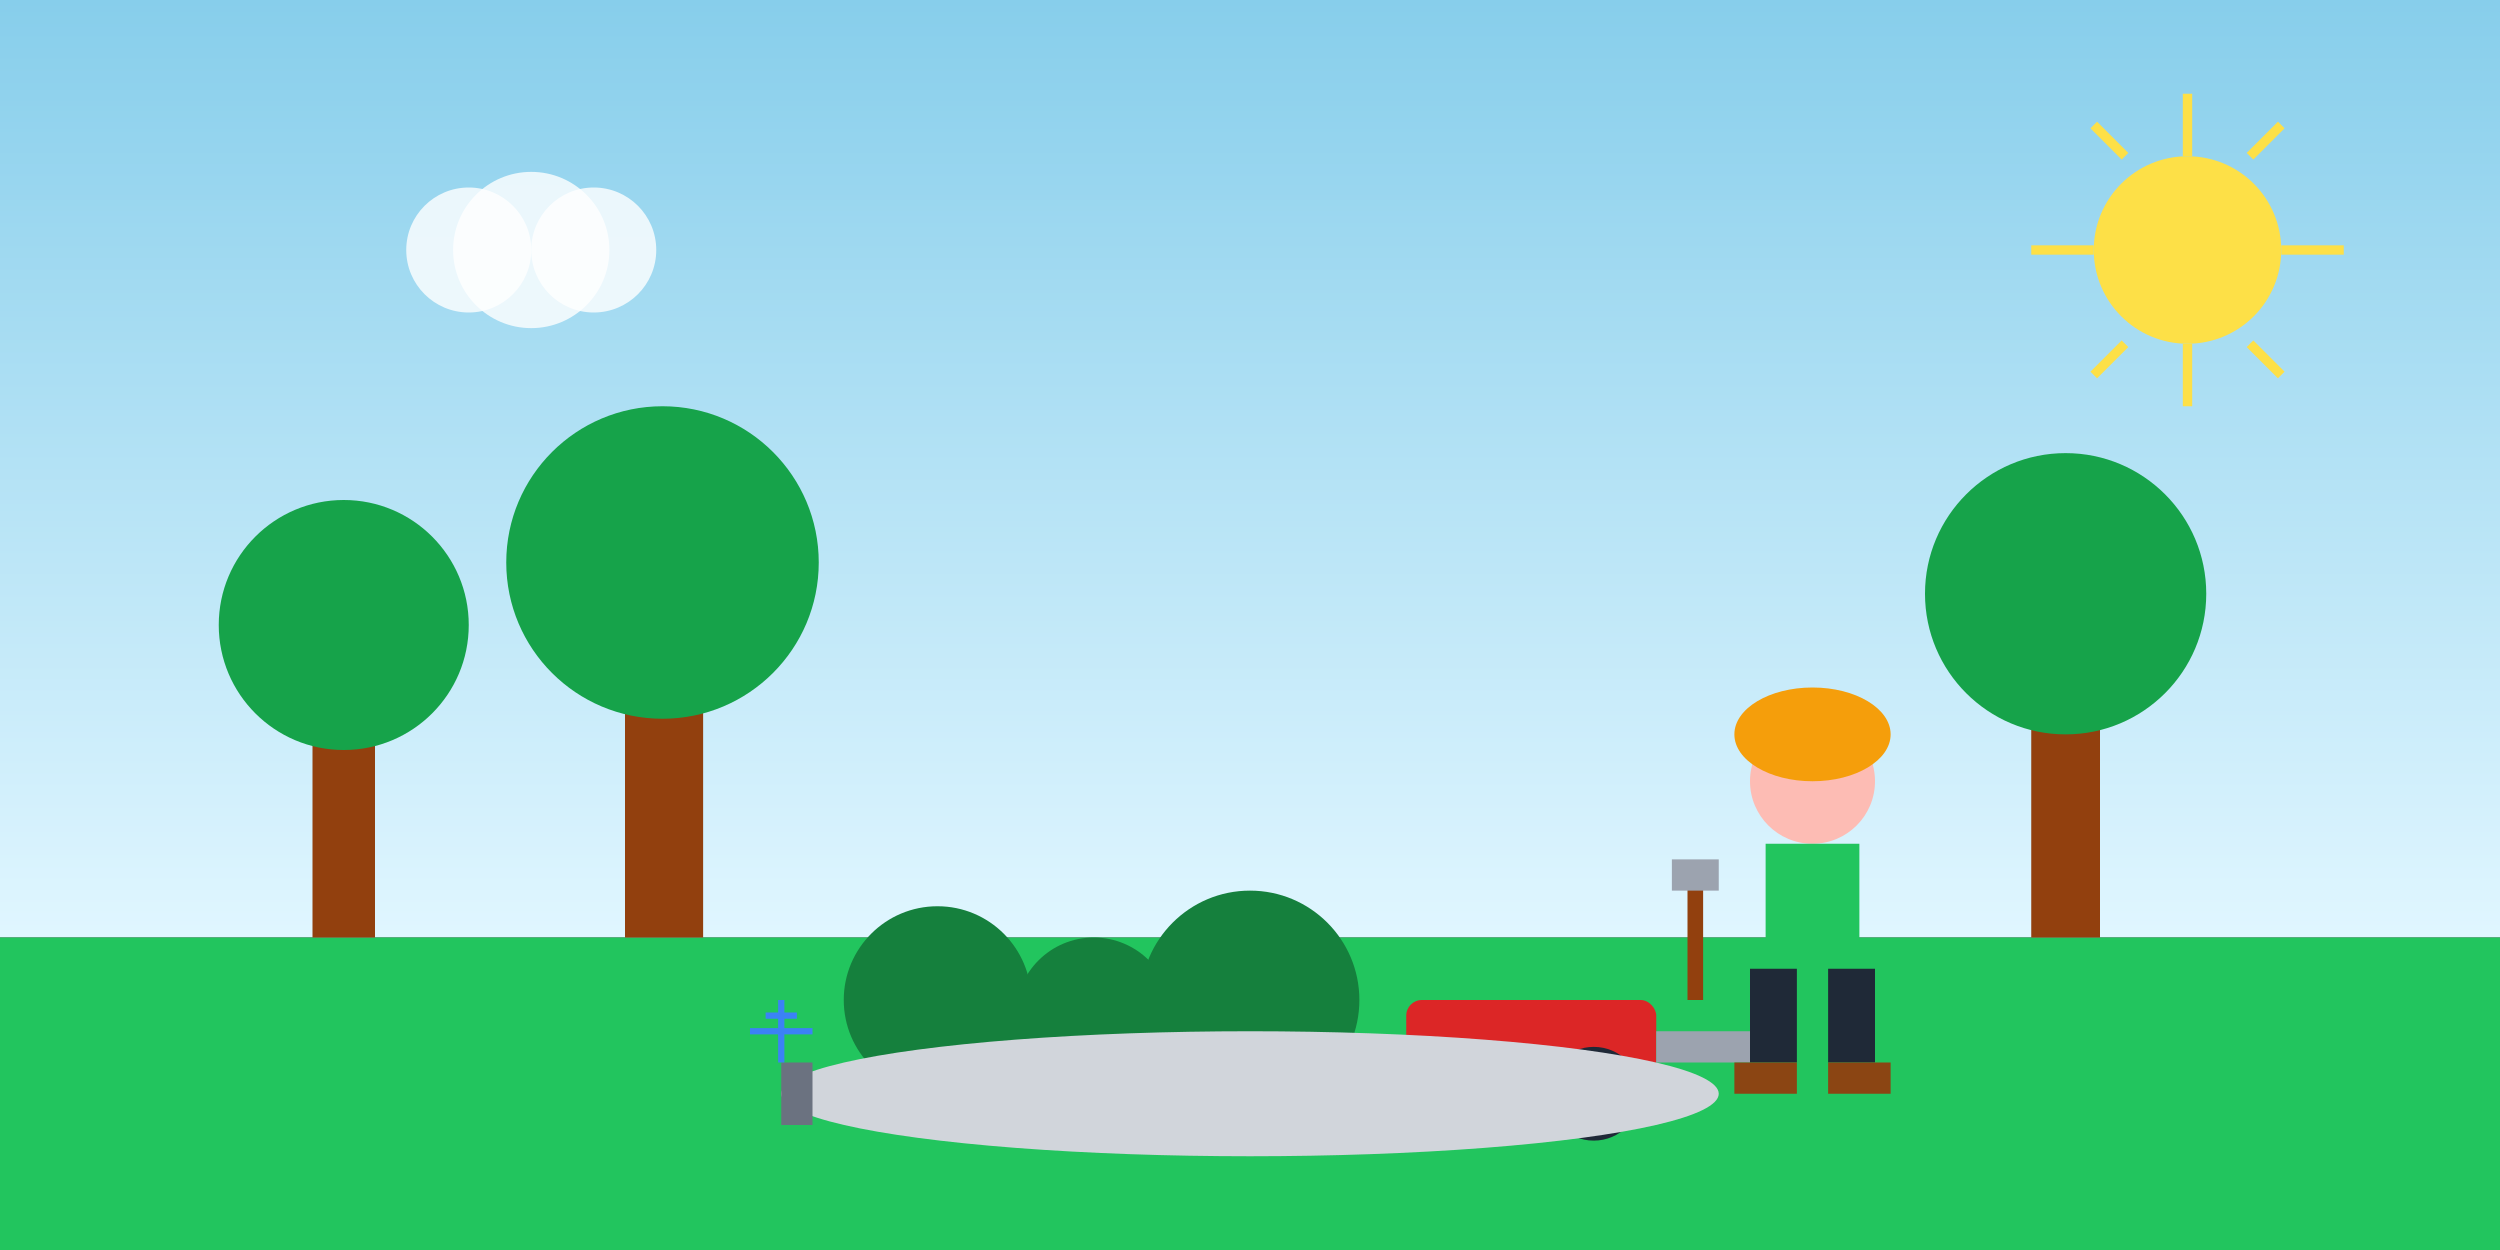 <svg width="800" height="400" viewBox="0 0 800 400" fill="none" xmlns="http://www.w3.org/2000/svg">
  <rect x="0" y="0" width="800" height="400" fill="#333333" stroke="none"/>
  <defs>
    <linearGradient id="skyGrad" x1="0%" y1="0%" x2="0%" y2="100%">
      <stop offset="0%" style="stop-color:#87CEEB;stop-opacity:1" />
      <stop offset="100%" style="stop-color:#E0F6FF;stop-opacity:1" />
    </linearGradient>
  </defs>
  
  <!-- Sky -->
  <rect width="800" height="300" fill="url(#skyGrad)"/>
  
  <!-- Ground -->
  <rect x="0" y="300" width="800" height="100" fill="#22C55E"/>
  
  <!-- Trees -->
  <rect x="100" y="200" width="20" height="100" fill="#92400E"/>
  <circle cx="110" cy="200" r="40" fill="#16A34A"/>
  
  <rect x="200" y="180" width="25" height="120" fill="#92400E"/>
  <circle cx="212" cy="180" r="50" fill="#16A34A"/>
  
  <rect x="650" y="190" width="22" height="110" fill="#92400E"/>
  <circle cx="661" cy="190" r="45" fill="#16A34A"/>
  
  <!-- Bushes -->
  <circle cx="300" cy="320" r="30" fill="#15803D"/>
  <circle cx="350" cy="325" r="25" fill="#15803D"/>
  <circle cx="400" cy="320" r="35" fill="#15803D"/>
  
  <!-- Flowers -->
  <circle cx="320" cy="340" r="5" fill="#EF4444"/>
  <circle cx="340" cy="345" r="5" fill="#F59E0B"/>
  <circle cx="360" cy="340" r="5" fill="#8B5CF6"/>
  <circle cx="380" cy="345" r="5" fill="#EC4899"/>
  
  <!-- Lawn mower -->
  <rect x="450" y="320" width="80" height="40" rx="5" fill="#DC2626"/>
  <circle cx="470" cy="350" r="15" fill="#1F2937"/>
  <circle cx="510" cy="350" r="15" fill="#1F2937"/>
  <rect x="530" y="330" width="30" height="10" fill="#9CA3AF"/>
  
  <!-- Landscaper -->
  <circle cx="580" cy="250" r="20" fill="#FDBCB4"/>
  <rect x="565" y="270" width="30" height="40" fill="#22C55E"/>
  <rect x="560" y="310" width="15" height="30" fill="#1F2937"/>
  <rect x="585" y="310" width="15" height="30" fill="#1F2937"/>
  <rect x="555" y="340" width="20" height="10" fill="#8B4513"/>
  <rect x="585" y="340" width="20" height="10" fill="#8B4513"/>
  
  <!-- Hat -->
  <ellipse cx="580" cy="235" rx="25" ry="15" fill="#F59E0B"/>
  
  <!-- Shovel -->
  <rect x="540" y="280" width="5" height="40" fill="#92400E"/>
  <rect x="535" y="275" width="15" height="10" fill="#9CA3AF"/>
  
  <!-- Garden path -->
  <ellipse cx="400" cy="350" rx="150" ry="20" fill="#D1D5DB"/>
  
  <!-- Sprinkler -->
  <rect x="250" y="340" width="10" height="20" fill="#6B7280"/>
  <path d="M240 330L260 330M245 325L255 325M250 320L250 340" stroke="#3B82F6" stroke-width="2"/>
  
  <!-- Clouds -->
  <circle cx="150" cy="80" r="20" fill="white" opacity="0.8"/>
  <circle cx="170" cy="80" r="25" fill="white" opacity="0.8"/>
  <circle cx="190" cy="80" r="20" fill="white" opacity="0.8"/>
  
  <!-- Sun -->
  <circle cx="700" cy="80" r="30" fill="#FDE047"/>
  <path d="M700 30V50M730 80H750M700 110V130M670 80H650M720 50L730 40M720 110L730 120M680 50L670 40M680 110L670 120" stroke="#FDE047" stroke-width="3"/>
</svg>
